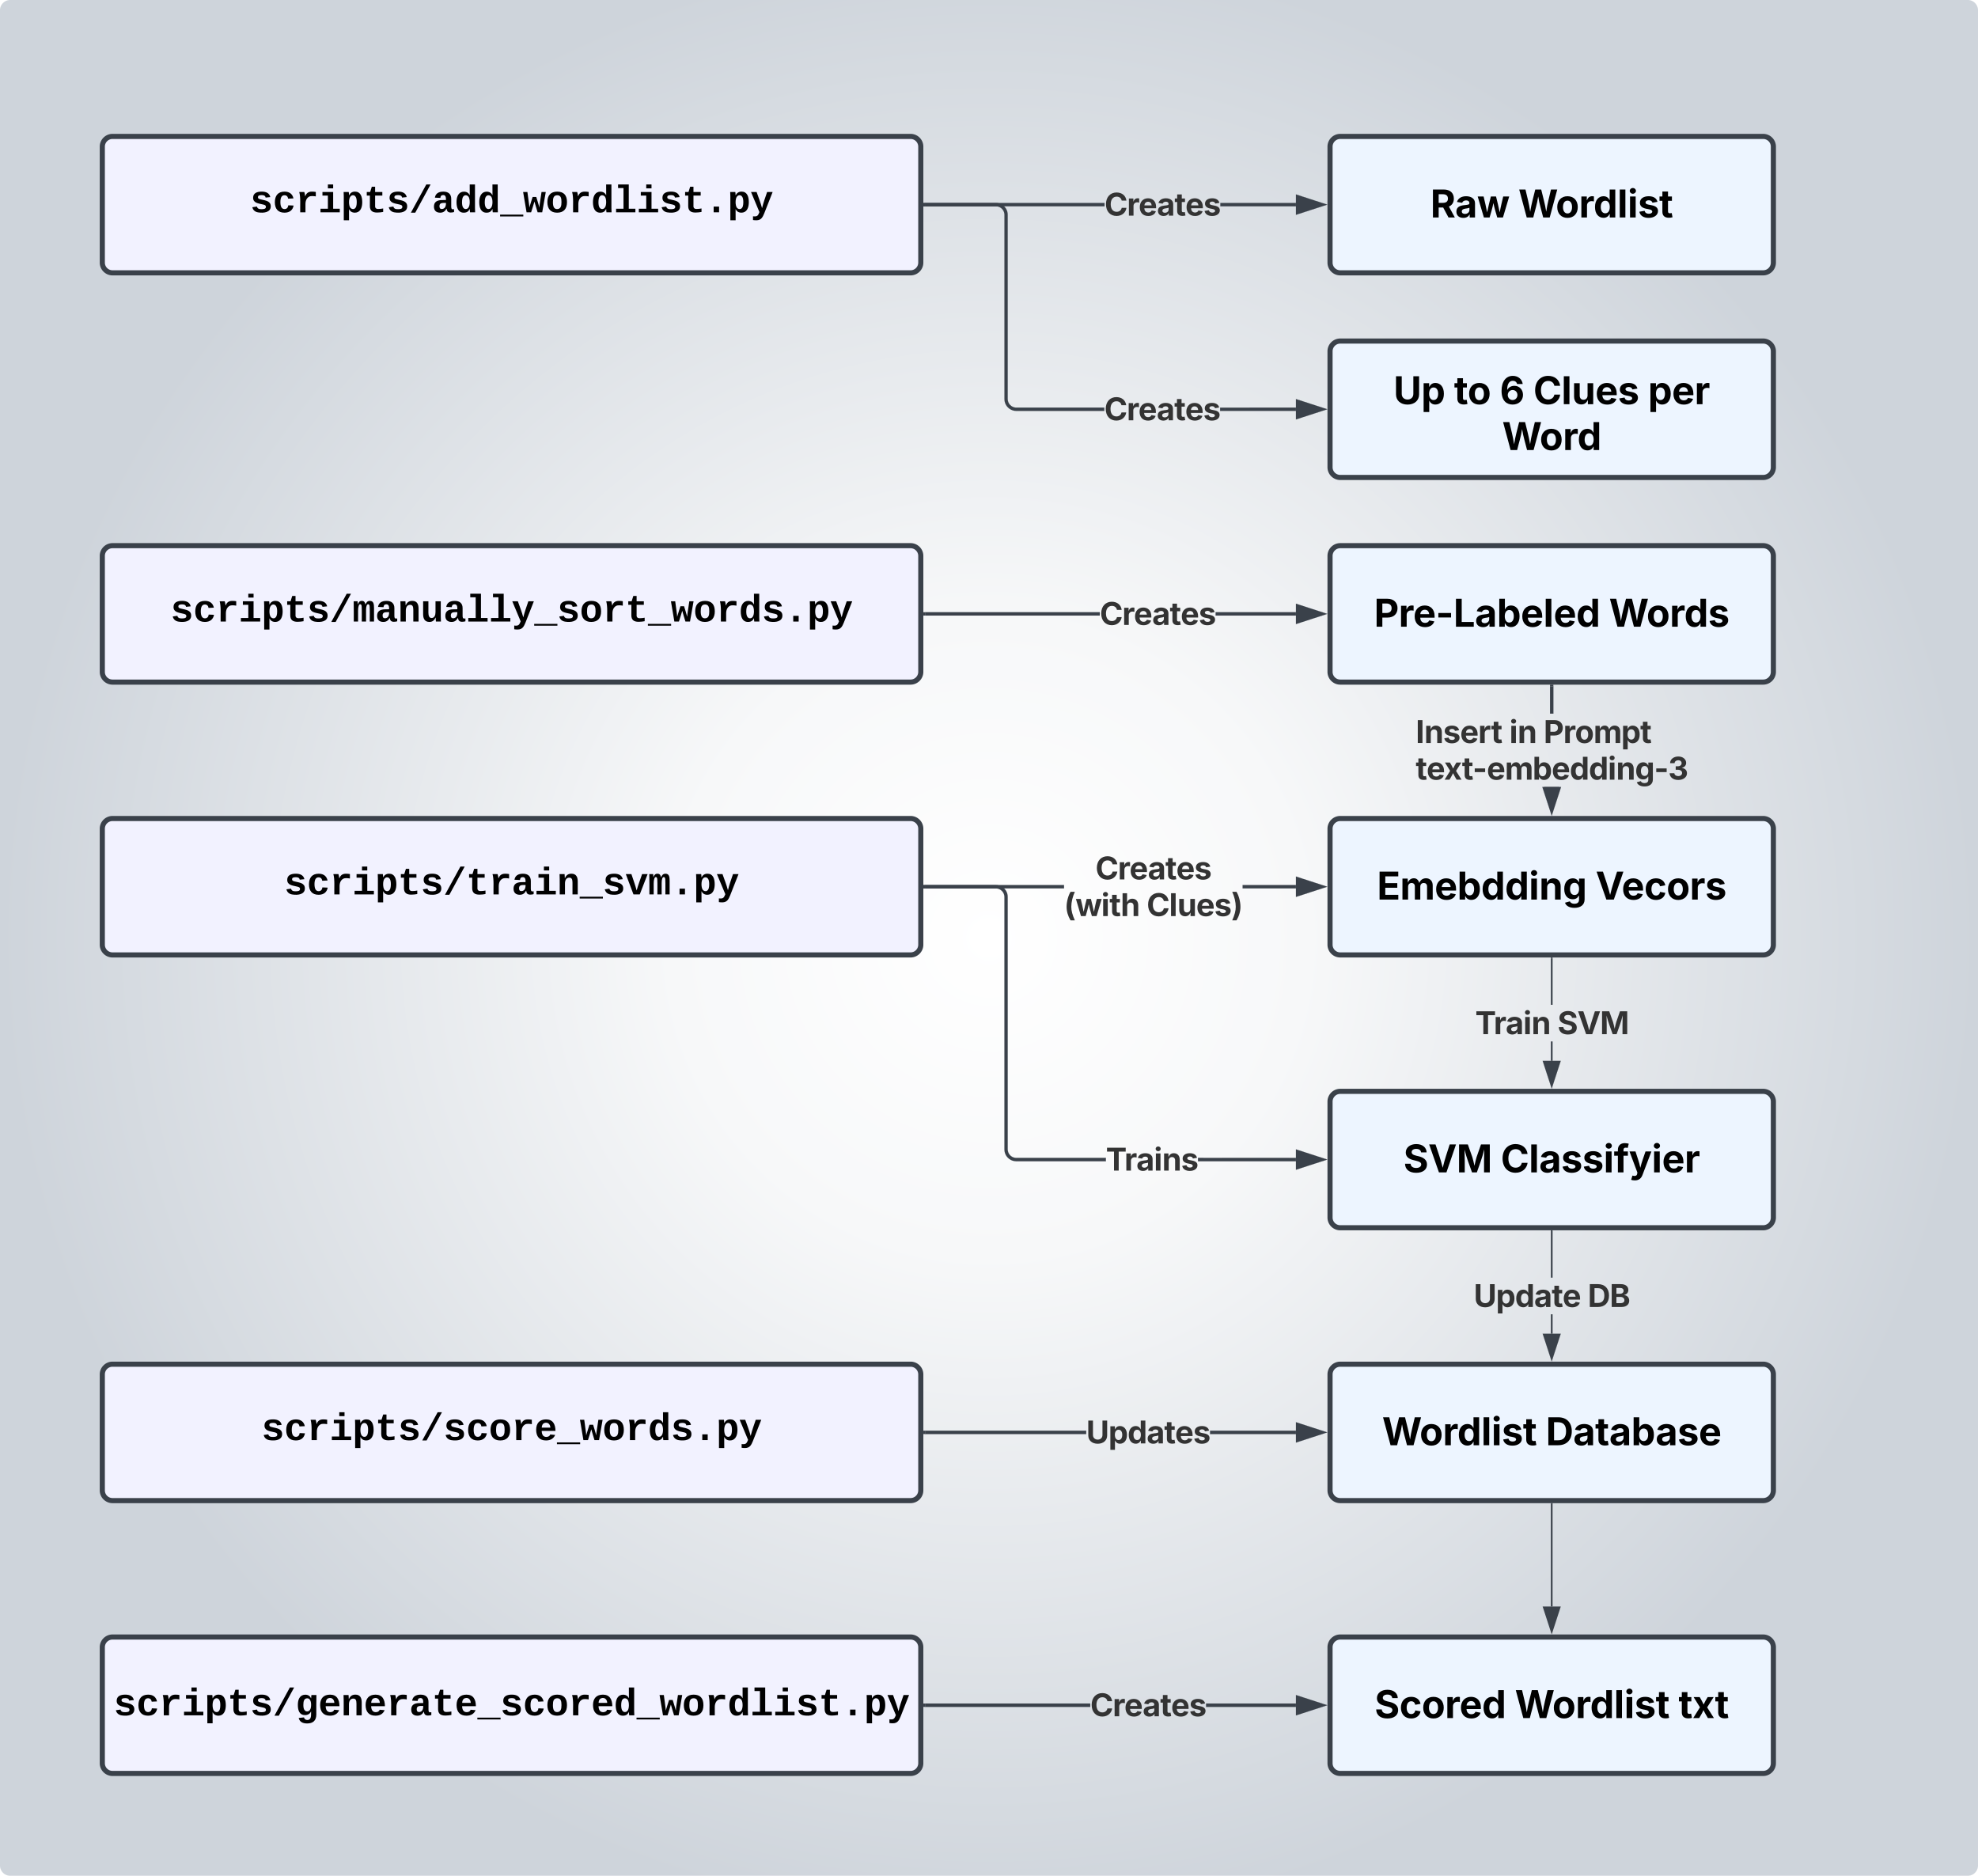 <svg xmlns="http://www.w3.org/2000/svg" xmlns:xlink="http://www.w3.org/1999/xlink" xmlns:lucid="lucid" width="1160" height="1100"><g transform="translate(460 80)" lucid:page-tab-id="0_0"><path d="M-500-500h1500v2000H-500z" fill="#fff"/><path d="M-460-74a6 6 0 0 1 6-6H694a6 6 0 0 1 6 6v1088a6 6 0 0 1-6 6H-454a6 6 0 0 1-6-6z" fill="url(#a)"/><path d="M320 246a6 6 0 0 1 6-6h248a6 6 0 0 1 6 6v68a6 6 0 0 1-6 6H326a6 6 0 0 1-6-6z" stroke="#3a414a" stroke-width="3" fill="#edf5ff"/><use xlink:href="#b" transform="matrix(1,0,0,1,332,252) translate(13.839 35.528)"/><use xlink:href="#c" transform="matrix(1,0,0,1,332,252) translate(151.621 35.528)"/><path d="M320 406a6 6 0 0 1 6-6h248a6 6 0 0 1 6 6v68a6 6 0 0 1-6 6H326a6 6 0 0 1-6-6z" stroke="#3a414a" stroke-width="3" fill="#edf5ff"/><use xlink:href="#d" transform="matrix(1,0,0,1,332,412) translate(15.564 35.528)"/><use xlink:href="#e" transform="matrix(1,0,0,1,332,412) translate(143.765 35.528)"/><path d="M320 566a6 6 0 0 1 6-6h248a6 6 0 0 1 6 6v68a6 6 0 0 1-6 6H326a6 6 0 0 1-6-6z" stroke="#3a414a" stroke-width="3" fill="#edf5ff"/><use xlink:href="#f" transform="matrix(1,0,0,1,332,572) translate(31.043 35.528)"/><use xlink:href="#g" transform="matrix(1,0,0,1,332,572) translate(88.15 35.528)"/><path d="M450.48 542.1h-.96v-11.35h.96zm0-32.86h-.96V482h.96z" stroke="#3a414a" stroke-width=".05" fill="#3a414a"/><path d="M450.48 482h-.96v-.5h.96z" fill="#3a414a"/><path stroke="#3a414a" stroke-width=".05" fill="#3a414a"/><path d="M450 556.88l-4.63-14.26h9.26z" fill="#3a414a"/><path d="M450 558.42l-5.3-16.28h10.6zm-3.98-15.33l3.98 12.24 3.98-12.25z" stroke="#3a414a" stroke-width=".05" fill="#3a414a"/><use xlink:href="#h" transform="matrix(1,0,0,1,405.126,509.245) translate(0 17.222)"/><use xlink:href="#i" transform="matrix(1,0,0,1,405.126,509.245) translate(48.273 17.222)"/><path d="M-400 246a6 6 0 0 1 6-6H74a6 6 0 0 1 6 6v68a6 6 0 0 1-6 6h-468a6 6 0 0 1-6-6z" stroke="#3a414a" stroke-width="3" fill="#f2f2ff"/><use xlink:href="#j" transform="matrix(1,0,0,1,-388,252) translate(27.967 32.5)"/><path d="M-400 6a6 6 0 0 1 6-6H74a6 6 0 0 1 6 6v68a6 6 0 0 1-6 6h-468a6 6 0 0 1-6-6z" stroke="#3a414a" stroke-width="3" fill="#f2f2ff"/><use xlink:href="#k" transform="matrix(1,0,0,1,-388,12) translate(74.642 32.5)"/><path d="M320 6a6 6 0 0 1 6-6h248a6 6 0 0 1 6 6v68a6 6 0 0 1-6 6H326a6 6 0 0 1-6-6z" stroke="#3a414a" stroke-width="3" fill="#edf5ff"/><use xlink:href="#l" transform="matrix(1,0,0,1,332,12) translate(46.868 35.528)"/><use xlink:href="#m" transform="matrix(1,0,0,1,332,12) translate(98.409 35.528)"/><path d="M320 126a6 6 0 0 1 6-6h248a6 6 0 0 1 6 6v68a6 6 0 0 1-6 6H326a6 6 0 0 1-6-6z" stroke="#3a414a" stroke-width="3" fill="#edf5ff"/><use xlink:href="#n" transform="matrix(1,0,0,1,332,132) translate(25.21 25.028)"/><use xlink:href="#o" transform="matrix(1,0,0,1,332,132) translate(60.746 25.028)"/><use xlink:href="#p" transform="matrix(1,0,0,1,332,132) translate(87.558 25.028)"/><use xlink:href="#q" transform="matrix(1,0,0,1,332,132) translate(107.252 25.028)"/><use xlink:href="#r" transform="matrix(1,0,0,1,332,132) translate(174.494 25.028)"/><use xlink:href="#s" transform="matrix(1,0,0,1,332,132) translate(88.953 51.916)"/><path d="M450.98 338.5h-1.96v-16h1.96z" stroke="#3a414a" stroke-width=".05" fill="#3a414a"/><path d="M450.98 322.53h-1.96v-1.03h1.96z" fill="#3a414a"/><path stroke="#3a414a" stroke-width=".05" fill="#3a414a"/><path d="M450 395.26l-4.47-13.75h8.94z" fill="#3a414a"/><path d="M450 398.42l-5.5-16.9h11zm-3.3-16.45l3.3 10.14 3.3-10.13z" stroke="#3a414a" stroke-width=".05" fill="#3a414a"/><use xlink:href="#t" transform="matrix(1,0,0,1,370.247,338.49) translate(0 17.222)"/><use xlink:href="#u" transform="matrix(1,0,0,1,370.247,338.49) translate(54.913 17.222)"/><use xlink:href="#v" transform="matrix(1,0,0,1,370.247,338.49) translate(75.009 17.222)"/><use xlink:href="#w" transform="matrix(1,0,0,1,370.247,338.49) translate(0 38.733)"/><path d="M-400 406a6 6 0 0 1 6-6H74a6 6 0 0 1 6 6v68a6 6 0 0 1-6 6h-468a6 6 0 0 1-6-6z" stroke="#3a414a" stroke-width="3" fill="#f2f2ff"/><use xlink:href="#x" transform="matrix(1,0,0,1,-388,412) translate(94.645 32.5)"/><path d="M320 726a6 6 0 0 1 6-6h248a6 6 0 0 1 6 6v68a6 6 0 0 1-6 6H326a6 6 0 0 1-6-6z" stroke="#3a414a" stroke-width="3" fill="#edf5ff"/><use xlink:href="#y" transform="matrix(1,0,0,1,332,732) translate(18.553 35.528)"/><use xlink:href="#z" transform="matrix(1,0,0,1,332,732) translate(114.539 35.528)"/><path d="M450.48 702.1h-.96v-11.35h.96zm0-32.86h-.96V642h.96z" stroke="#3a414a" stroke-width=".05" fill="#3a414a"/><path d="M450.48 642h-.96v-.5h.96z" fill="#3a414a"/><path stroke="#3a414a" stroke-width=".05" fill="#3a414a"/><path d="M450 716.88l-4.63-14.26h9.26z" fill="#3a414a"/><path d="M450 718.42l-5.3-16.28h10.6zm-3.98-15.33l3.98 12.24 3.98-12.25z" stroke="#3a414a" stroke-width=".05" fill="#3a414a"/><use xlink:href="#A" transform="matrix(1,0,0,1,404.258,669.245) translate(0 17.222)"/><use xlink:href="#B" transform="matrix(1,0,0,1,404.258,669.245) translate(66.884 17.222)"/><path d="M-400 726a6 6 0 0 1 6-6H74a6 6 0 0 1 6 6v68a6 6 0 0 1-6 6h-468a6 6 0 0 1-6-6z" stroke="#3a414a" stroke-width="3" fill="#f2f2ff"/><use xlink:href="#C" transform="matrix(1,0,0,1,-388,732) translate(81.309 32.5)"/><path d="M-400 886a6 6 0 0 1 6-6H74a6 6 0 0 1 6 6v68a6 6 0 0 1-6 6h-468a6 6 0 0 1-6-6z" stroke="#3a414a" stroke-width="3" fill="#f2f2ff"/><use xlink:href="#D" transform="matrix(1,0,0,1,-388,892) translate(-5.371 33.914)"/><path d="M320 886a6 6 0 0 1 6-6h248a6 6 0 0 1 6 6v68a6 6 0 0 1-6 6H326a6 6 0 0 1-6-6z" stroke="#3a414a" stroke-width="3" fill="#edf5ff"/><use xlink:href="#E" transform="matrix(1,0,0,1,332,892) translate(14.132 35.528)"/><use xlink:href="#F" transform="matrix(1,0,0,1,332,892) translate(96.402 35.528)"/><use xlink:href="#G" transform="matrix(1,0,0,1,332,892) translate(192.387 35.528)"/><path d="M450 802V862.12" stroke="#3a414a" fill="none"/><path d="M450.48 802h-.96v-.5h.96z" stroke="#3a414a" stroke-width=".05" fill="#3a414a"/><path d="M450 876.88l-4.63-14.26h9.26z" stroke="#3a414a" fill="#3a414a"/><path d="M177 760.98H82.5V759H177zm123 0h-50.36V759H300z" stroke="#3a414a" stroke-width=".05" fill="#3a414a"/><path d="M82.53 760.98H81.5V759h1.03z" fill="#3a414a"/><path stroke="#3a414a" stroke-width=".05" fill="#3a414a"/><path d="M315.26 760L301 764.63v-9.26z" fill="#3a414a"/><path d="M318.42 760l-18.4 5.98v-11.96zm-16.45 3.3l10.14-3.3-10.13-3.3z" stroke="#3a414a" stroke-width=".05" fill="#3a414a"/><use xlink:href="#H" transform="matrix(1,0,0,1,177.013,749.245) translate(0 17.222)"/><path d="M179.37 920.98H82.5V919h96.87zm120.63 0h-52.7V919H300z" stroke="#3a414a" stroke-width=".05" fill="#3a414a"/><path d="M82.53 920.98H81.5V919h1.03z" fill="#3a414a"/><path stroke="#3a414a" stroke-width=".05" fill="#3a414a"/><path d="M315.26 920L301 924.63v-9.26z" fill="#3a414a"/><path d="M318.42 920l-18.4 5.98v-11.96zm-16.45 3.3l10.14-3.3-10.13-3.3z" stroke="#3a414a" stroke-width=".05" fill="#3a414a"/><use xlink:href="#I" transform="matrix(1,0,0,1,179.365,909.245) translate(0 17.222)"/><path d="M164 440.98H82.5v-1.96H164zm136 0h-31.26v-1.96H300z" stroke="#3a414a" stroke-width=".05" fill="#3a414a"/><path d="M82.53 440.98H81.5v-1.96h1.03z" fill="#3a414a"/><path stroke="#3a414a" stroke-width=".05" fill="#3a414a"/><path d="M315.26 440L301 444.63v-9.26z" fill="#3a414a"/><path d="M318.42 440l-18.4 5.98v-11.96zm-16.45 3.3l10.14-3.3-10.13-3.3z" stroke="#3a414a" stroke-width=".05" fill="#3a414a"/><use xlink:href="#J" transform="matrix(1,0,0,1,163.986,418.49) translate(18.416 17.222)"/><use xlink:href="#K" transform="matrix(1,0,0,1,163.986,418.49) translate(0.005 38.733)"/><use xlink:href="#L" transform="matrix(1,0,0,1,163.986,418.49) translate(48.469 38.733)"/><path d="M125.1 439.1l1.06.26 1 .42.94.58.83.7.72.84.57.93.42 1 .25 1.08.07 1.06v148l.07.83.18.75.3.73.42.67.5.6.6.5.68.43.73.3.76.18.84.06h52.5V601h-52.58l-1.05-.1-1.06-.24-1-.42-.94-.58-.83-.7-.72-.84-.57-.93-.42-1-.25-1.08-.07-1.06v-148l-.07-.83-.18-.75-.3-.73-.42-.67-.5-.6-.6-.5-.68-.43-.73-.3-.76-.18-.84-.06H82.5v-1.96h41.54zM300 599.03V601h-57.44V599z" stroke="#3a414a" stroke-width=".05" fill="#3a414a"/><path d="M82.53 440.98H81.5v-1.96h1.03z" fill="#3a414a"/><path stroke="#3a414a" stroke-width=".05" fill="#3a414a"/><path d="M315.26 600L301 604.63v-9.26z" fill="#3a414a"/><path d="M318.42 600l-18.4 5.98v-11.96zm-16.45 3.3l10.14-3.3-10.13-3.3z" stroke="#3a414a" stroke-width=".05" fill="#3a414a"/><use xlink:href="#M" transform="matrix(1,0,0,1,188.536,589.245) translate(0 17.222)"/><path d="M184.96 280.98H82.5v-1.96h102.46zm115.04 0h-47.1v-1.96H300z" stroke="#3a414a" stroke-width=".05" fill="#3a414a"/><path d="M82.53 280.98H81.5v-1.96h1.03z" fill="#3a414a"/><path stroke="#3a414a" stroke-width=".05" fill="#3a414a"/><path d="M315.26 280L301 284.63v-9.26z" fill="#3a414a"/><path d="M318.42 280l-18.4 5.98v-11.96zm-16.45 3.3l10.14-3.3-10.13-3.3z" stroke="#3a414a" stroke-width=".05" fill="#3a414a"/><g><use xlink:href="#I" transform="matrix(1,0,0,1,184.962,269.245) translate(0 17.222)"/></g><path d="M187.75 40.98H82.5v-1.95h105.25zm112.25 0h-44.32v-1.95H300z" stroke="#3a414a" stroke-width=".05" fill="#3a414a"/><path d="M82.53 40.98H81.5v-1.95h1.03z" fill="#3a414a"/><path stroke="#3a414a" stroke-width=".05" fill="#3a414a"/><path d="M315.26 40L301 44.63v-9.27z" fill="#3a414a"/><path d="M318.42 40l-18.4 5.98V34.02zm-16.45 3.3L312.1 40l-10.13-3.3z" stroke="#3a414a" stroke-width=".05" fill="#3a414a"/><g><use xlink:href="#I" transform="matrix(1,0,0,1,187.75,29.245) translate(0 17.222)"/></g><path d="M125.1 39.1l1.06.26 1 .42.94.57.83.72.72.83.57.93.42 1 .25 1.08.07 1.06v108l.07.83.18.75.3.73.42.67.5.6.6.5.68.42.73.3.76.2.84.06h51.57v1.94h-51.64l-1.05-.08-1.06-.26-1-.42-.94-.57-.83-.72-.72-.83-.57-.93-.42-1-.25-1.08-.07-1.06v-108l-.07-.83-.18-.75-.3-.73-.42-.67-.5-.6-.6-.5-.68-.43-.73-.3-.76-.18-.84-.06H82.5v-1.95h41.54zM300 159.03v1.95h-44.46v-1.94z" stroke="#3a414a" stroke-width=".05" fill="#3a414a"/><path d="M82.53 40.98H81.5v-1.95h1.03z" fill="#3a414a"/><path stroke="#3a414a" stroke-width=".05" fill="#3a414a"/><path d="M315.26 160L301 164.63v-9.26z" fill="#3a414a"/><path d="M318.42 160l-18.4 5.98v-11.96zm-16.45 3.3l10.14-3.3-10.13-3.3z" stroke="#3a414a" stroke-width=".05" fill="#3a414a"/><g><use xlink:href="#I" transform="matrix(1,0,0,1,187.614,149.245) translate(0.005 17.222)"/></g><defs><radialGradient gradientUnits="userSpaceOnUse" id="a" fx="120" fy="470" cx="120" cy="470" r="580"><stop offset="0%" stop-color="#fff"/><stop offset="32.18%" stop-color="#f7f8f9"/><stop offset="100%" stop-color="#ced4db"/></radialGradient><path d="M135 0v-1490h581c339 0 533 210 533 503 0 295-197 500-540 500H440V0H135zm305-733h220c186 0 274-104 274-254s-88-251-275-251H440v505" id="N"/><path d="M128 0v-1118h290v195h12c54-169 184-238 367-200v268c-27-8-86-15-130-15-138 0-239 95-239 234V0H128" id="O"/><path d="M633 22C291 22 81-200 81-553c0-345 210-579 537-579 292 0 525 185 525 567v84H378c7 183 109 277 260 277 105 0 184-46 216-132l272 51C1071-99 893 22 633 22zM380-669h474c-15-146-94-237-233-237-143 0-229 99-241 237" id="P"/><path d="M818-733v240H140v-240h678" id="Q"/><path d="M135 0v-1490h305v1237h643V0H135" id="R"/><path d="M440 22C227 22 68-92 68-313c0-250 202-322 422-343 195-21 271-24 271-105 0-95-63-149-175-149-116 0-187 57-211 129l-275-46c57-194 237-305 487-305 240 0 474 108 474 379V0H777v-155h-10C713-51 605 22 440 22zm85-211c140 0 238-93 238-211v-121c-37 26-156 42-222 51-111 16-185 59-185 149 0 87 70 132 169 132" id="S"/><path d="M754 19C571 19 479-89 437-179h-14V0H128v-1490h300v560h9c41-89 129-202 319-202 248 0 453 193 453 575 0 372-197 576-455 576zm-92-241c156 0 240-139 240-336 0-196-83-334-240-334-154 0-241 131-241 334 0 202 88 336 241 336" id="T"/><path d="M428-1490V0H128v-1490h300" id="U"/><path d="M537 19C279 19 81-185 81-557c0-382 206-575 454-575 190 0 278 113 318 202h10v-560h300V0H868v-179h-15C812-89 719 19 537 19zm92-241c153 0 240-134 240-336 0-203-86-334-240-334-158 0-240 138-240 334 0 197 84 336 240 336" id="V"/><g id="b"><use transform="matrix(0.011,0,0,0.011,0,0)" xlink:href="#N"/><use transform="matrix(0.011,0,0,0.011,14.399,0)" xlink:href="#O"/><use transform="matrix(0.011,0,0,0.011,22.906,0)" xlink:href="#P"/><use transform="matrix(0.011,0,0,0.011,36.144,0)" xlink:href="#Q"/><use transform="matrix(0.011,0,0,0.011,46.539,0)" xlink:href="#R"/><use transform="matrix(0.011,0,0,0.011,59.104,0)" xlink:href="#S"/><use transform="matrix(0.011,0,0,0.011,72.005,0)" xlink:href="#T"/><use transform="matrix(0.011,0,0,0.011,86.013,0)" xlink:href="#P"/><use transform="matrix(0.011,0,0,0.011,99.251,0)" xlink:href="#U"/><use transform="matrix(0.011,0,0,0.011,105.273,0)" xlink:href="#P"/><use transform="matrix(0.011,0,0,0.011,118.511,0)" xlink:href="#V"/></g><path d="M449 0L49-1490h333c89 395 194 758 253 1185 65-426 176-790 269-1185h317c93 394 201 758 268 1181 60-425 164-788 253-1181h334L1675 0h-348c-90-376-204-711-266-1118C1004-714 886-373 798 0H449" id="W"/><path d="M628 22C291 22 81-210 81-554c0-346 210-578 547-578 336 0 547 232 547 578 0 344-211 576-547 576zm0-236c160 0 242-146 242-341 0-197-82-341-242-341S387-753 387-555c0 195 81 341 241 341" id="X"/><path d="M572 22C302 22 117-98 78-306l279-48c29 105 101 156 224 156 114 0 185-48 185-115 0-118-228-130-337-155-215-49-322-150-322-317 0-215 187-347 470-347 265 0 424 116 466 298l-266 47c-24-76-87-130-196-130-98 0-174 46-174 113 0 56 38 95 144 117l201 40c216 44 320 143 320 302 0 220-207 367-500 367" id="Y"/><g id="c"><use transform="matrix(0.011,0,0,0.011,0,0)" xlink:href="#W"/><use transform="matrix(0.011,0,0,0.011,21.951,0)" xlink:href="#X"/><use transform="matrix(0.011,0,0,0.011,35.579,0)" xlink:href="#O"/><use transform="matrix(0.011,0,0,0.011,44.086,0)" xlink:href="#V"/><use transform="matrix(0.011,0,0,0.011,58.095,0)" xlink:href="#Y"/></g><path d="M135 0v-1490h997v253H440v360h640v249H440v375h694V0H135" id="Z"/><path d="M128 0v-1118h278l12 217c60-163 185-234 319-234 143 0 236 81 288 251 63-172 205-251 359-251 205 0 357 138 357 381V0h-301v-697c0-126-76-187-177-187-114 0-184 79-184 196V0H789v-705c0-109-72-179-174-179-106 0-187 74-187 208V0H128" id="aa"/><path d="M128 0v-1118h300V0H128zm150-1264c-91 0-165-68-165-154 0-85 74-154 165-154 90 0 165 69 165 154 0 86-75 154-165 154" id="ab"/><path d="M428-647V0H128v-1118h283l4 231c63-156 176-245 348-245 232 0 384 159 384 421V0H847v-659c0-139-76-222-202-222-128 0-217 86-217 234" id="ac"/><path d="M625 442c-280 0-454-114-503-274l258-72c28 63 97 128 243 128 153 0 246-69 246-216v-206h-23C805-108 717-16 536-16 284-16 81-191 81-561c0-378 208-571 456-571 188 0 280 113 321 202h13v-188h295V-9c0 303-226 451-541 451zm5-686c153 0 240-119 240-319 0-198-86-329-240-329-158 0-241 137-241 329 0 195 85 319 241 319" id="ad"/><g id="d"><use transform="matrix(0.011,0,0,0.011,0,0)" xlink:href="#Z"/><use transform="matrix(0.011,0,0,0.011,13.498,0)" xlink:href="#aa"/><use transform="matrix(0.011,0,0,0.011,33.778,0)" xlink:href="#P"/><use transform="matrix(0.011,0,0,0.011,47.016,0)" xlink:href="#T"/><use transform="matrix(0.011,0,0,0.011,61.024,0)" xlink:href="#V"/><use transform="matrix(0.011,0,0,0.011,75.033,0)" xlink:href="#V"/><use transform="matrix(0.011,0,0,0.011,89.041,0)" xlink:href="#ab"/><use transform="matrix(0.011,0,0,0.011,95.063,0)" xlink:href="#ac"/><use transform="matrix(0.011,0,0,0.011,108.898,0)" xlink:href="#ad"/></g><path d="M571 0L49-1490h339c138 427 271 775 384 1244 111-471 237-815 371-1244h337L970 0H571" id="ae"/><path d="M628 22C291 22 81-210 81-554c0-346 210-578 547-578 265 0 455 142 497 372l-279 52c-25-116-99-188-215-188-160 0-244 139-244 341 0 200 84 341 244 341 116 0 193-74 217-195l279 51C1085-123 896 22 628 22" id="af"/><g id="e"><use transform="matrix(0.011,0,0,0.011,0,0)" xlink:href="#ae"/><use transform="matrix(0.011,0,0,0.011,15.234,0)" xlink:href="#P"/><use transform="matrix(0.011,0,0,0.011,28.472,0)" xlink:href="#af"/><use transform="matrix(0.011,0,0,0.011,41.547,0)" xlink:href="#X"/><use transform="matrix(0.011,0,0,0.011,55.176,0)" xlink:href="#O"/><use transform="matrix(0.011,0,0,0.011,64.225,0)" xlink:href="#Y"/></g><path d="M681 22C323 22 94-145 85-462h297c10 151 131 226 296 226 163 0 271-77 271-190 0-102-95-149-257-189l-164-41c-252-61-403-188-403-405 0-269 236-449 560-449 330 0 546 183 551 445H941c-11-119-106-188-259-188-156 0-244 72-244 172-3 156 226 185 373 221 250 61 445 186 445 436 0 271-213 446-575 446" id="ag"/><path d="M135 0v-1490h468l242 684c30 94 76 293 111 455 34-161 80-360 110-455l238-684h470V0h-307c0-447-3-765 11-1227-122 503-246 788-395 1227H826C676-435 552-717 427-1215c15 453 11 775 11 1215H135" id="ah"/><g id="f"><use transform="matrix(0.011,0,0,0.011,0,0)" xlink:href="#ag"/><use transform="matrix(0.011,0,0,0.011,14.551,0)" xlink:href="#ae"/><use transform="matrix(0.011,0,0,0.011,31.141,0)" xlink:href="#ah"/></g><path d="M786 20C389 20 94-260 94-744c0-487 299-766 692-766 339 0 597 194 641 529h-309c-28-162-156-258-326-258-233 0-388 179-388 495 0 323 157 493 387 493 170 0 298-97 328-259h309c-34 277-266 530-642 530" id="ai"/><path d="M750-1118v229H516V0H217v-889H20v-229h197v-86c0-238 156-356 363-356 94 0 178 20 215 31l-54 226c-25-7-61-15-100-15-123-3-131 84-125 200h234" id="aj"/><path d="M120 396l69-226c123 42 245 23 254-107l8-60L31-1118h319c87 288 199 559 259 872 72-308 185-583 277-872h315L726 132c-68 181-186 294-410 294-79 0-153-13-196-30" id="ak"/><g id="g"><use transform="matrix(0.011,0,0,0.011,0,0)" xlink:href="#ai"/><use transform="matrix(0.011,0,0,0.011,16.439,0)" xlink:href="#U"/><use transform="matrix(0.011,0,0,0.011,22.461,0)" xlink:href="#S"/><use transform="matrix(0.011,0,0,0.011,35.362,0)" xlink:href="#Y"/><use transform="matrix(0.011,0,0,0.011,47.808,0)" xlink:href="#Y"/><use transform="matrix(0.011,0,0,0.011,60.254,0)" xlink:href="#ab"/><use transform="matrix(0.011,0,0,0.011,66.276,0)" xlink:href="#aj"/><use transform="matrix(0.011,0,0,0.011,75.119,0)" xlink:href="#ak"/><use transform="matrix(0.011,0,0,0.011,88.498,0)" xlink:href="#ab"/><use transform="matrix(0.011,0,0,0.011,94.52,0)" xlink:href="#P"/><use transform="matrix(0.011,0,0,0.011,107.758,0)" xlink:href="#O"/></g><path fill="#333" d="M75-1237v-253h1217v253H837V0H531v-1237H75" id="al"/><path fill="#333" d="M128 0v-1118h290v195h12c54-169 184-238 367-200v268c-27-8-86-15-130-15-138 0-239 95-239 234V0H128" id="am"/><path fill="#333" d="M440 22C227 22 68-92 68-313c0-250 202-322 422-343 195-21 271-24 271-105 0-95-63-149-175-149-116 0-187 57-211 129l-275-46c57-194 237-305 487-305 240 0 474 108 474 379V0H777v-155h-10C713-51 605 22 440 22zm85-211c140 0 238-93 238-211v-121c-37 26-156 42-222 51-111 16-185 59-185 149 0 87 70 132 169 132" id="an"/><path fill="#333" d="M128 0v-1118h300V0H128zm150-1264c-91 0-165-68-165-154 0-85 74-154 165-154 90 0 165 69 165 154 0 86-75 154-165 154" id="ao"/><path fill="#333" d="M428-647V0H128v-1118h283l4 231c63-156 176-245 348-245 232 0 384 159 384 421V0H847v-659c0-139-76-222-202-222-128 0-217 86-217 234" id="ap"/><g id="h"><use transform="matrix(0.009,0,0,0.009,0,0)" xlink:href="#al"/><use transform="matrix(0.009,0,0,0.009,10.859,0)" xlink:href="#am"/><use transform="matrix(0.009,0,0,0.009,17.856,0)" xlink:href="#an"/><use transform="matrix(0.009,0,0,0.009,28.177,0)" xlink:href="#ao"/><use transform="matrix(0.009,0,0,0.009,32.995,0)" xlink:href="#ap"/></g><path fill="#333" d="M681 22C323 22 94-145 85-462h297c10 151 131 226 296 226 163 0 271-77 271-190 0-102-95-149-257-189l-164-41c-252-61-403-188-403-405 0-269 236-449 560-449 330 0 546 183 551 445H941c-11-119-106-188-259-188-156 0-244 72-244 172-3 156 226 185 373 221 250 61 445 186 445 436 0 271-213 446-575 446" id="aq"/><path fill="#333" d="M571 0L49-1490h339c138 427 271 775 384 1244 111-471 237-815 371-1244h337L970 0H571" id="ar"/><path fill="#333" d="M135 0v-1490h468l242 684c30 94 76 293 111 455 34-161 80-360 110-455l238-684h470V0h-307c0-447-3-765 11-1227-122 503-246 788-395 1227H826C676-435 552-717 427-1215c15 453 11 775 11 1215H135" id="as"/><g id="i"><use transform="matrix(0.009,0,0,0.009,0,0)" xlink:href="#aq"/><use transform="matrix(0.009,0,0,0.009,11.641,0)" xlink:href="#ar"/><use transform="matrix(0.009,0,0,0.009,24.913,0)" xlink:href="#as"/></g><path d="M622-916c-112 2-200 14-200 111 0 90 89 101 168 121 234 58 514 77 514 368C1104-4 751 54 434 5 267-21 161-112 121-270l247-37c24 111 113 145 252 141 114-3 226-12 226-124 0-101-103-113-192-134-225-54-490-76-490-351 0-247 201-328 458-328 245 0 413 88 457 292l-249 26c-16-98-92-133-208-131" id="at"/><path d="M1109-360C1066-122 902 20 624 20c-347 0-514-209-514-555 0-353 168-567 518-567 270 0 425 136 473 361l-283 14c-16-106-75-183-196-182-75 0-130 31-165 93s-52 152-52 270c0 249 74 374 221 374 120 0 188-82 201-201" id="au"/><path d="M875-1102c70 0 148 7 206 17v237c-110-17-267-37-359 15-123 69-192 207-192 395V0H250c-10-367 32-789-52-1082h271c19 69 36 149 46 228h4c52-151 151-250 356-248" id="av"/><path d="M794-190h353V0H118v-190h395v-702H223v-190h571v892zM513-1277v-207h281v207H513" id="aw"/><path d="M427-171c3 195 2 397 2 596H148V-846c1-83-4-168-8-236h272c10 49 14 118 15 176h4c59-114 151-197 316-197 291 0 385 259 385 560 0 243-65 433-220 521-50 28-109 42-176 42-162-2-253-78-309-191zm69-661c-91 113-92 463-1 586 46 62 145 101 225 54 96-57 118-191 119-351 0-123-18-215-53-276-46-82-128-115-220-74-25 12-48 33-70 61" id="ax"/><path d="M711 13c-250 0-386-99-385-349l2-556H161v-190h181l88-282h176v282h385v190H606v530c-10 130 45 186 174 184 91-2 176-11 255-27v186C933-1 833 13 711 13" id="ay"/><path d="M89 20l821-1504h228L321 20H89" id="az"/><path d="M934-1102c199 0 220 177 220 381V0H926c-2-260 10-533-4-785-4-72-14-138-83-138-34 0-61 27-81 81s-29 134-29 241V0H501c-2-260 9-533-5-785-4-72-13-138-82-138-46 0-65 47-80 93-21 67-30 155-30 248V0H75c-3-360 6-732-6-1082h209c6 50 3 123 8 175 36-100 83-195 216-195 135 0 166 79 196 196 42-105 93-196 236-196" id="aA"/><path d="M775-193C708-75 621 20 439 20 226 20 106-93 106-306c0-251 170-341 417-346l223-4c4-143-12-264-148-264-103 0-141 58-150 153l-293-14c37-219 194-321 455-321 263 0 418 130 417 390v392c1 84 5 161 89 160 21 0 42-2 62-6v152c-57 15-108 27-180 26-145 0-202-73-217-205h-6zm-256 17c168 0 234-139 227-325-166 4-347-25-347 173 0 94 33 152 120 152" id="aB"/><path d="M768-1103c247 0 336 167 336 416V0H824v-619c-3-164-24-273-171-273-164 0-229 142-229 312V0H143c-4-359 9-736-8-1082h268c7 63 12 146 13 215h4c67-145 160-236 348-236" id="aC"/><path d="M471 20c-247 0-336-169-336-415v-687h281v607c4 148 31 285 172 285 152 0 207-150 207-312v-580h281c4 359-9 736 8 1082H816c-7-63-11-146-12-215h-5C736-76 644 20 471 20" id="aD"/><path d="M794-190h353V0H118v-190h395v-1104H223v-190h571v1294" id="aE"/><path d="M143 212c82 12 185 12 233-31 50-45 83-117 110-192L38-1082h297c100 284 211 557 291 861 72-305 176-578 270-861h294L742 57c-80 192-156 368-417 368-60 0-131-4-182-13V212" id="aF"/><path d="M-5 220v-96h1238v96H-5" id="aG"/><path d="M616-1102c361 0 521 202 521 560 0 354-171 562-527 562C259 20 92-192 92-542c0-351 169-560 524-560zm-9 930c200-2 236-165 236-370 0-199-27-367-223-367-195 0-233 146-233 367 0 129 18 223 55 282s92 88 165 88" id="aH"/><path d="M1028 0H784c-56-191-119-378-170-573C562-377 495-191 437 0H194L11-1082h228c32 239 67 472 95 714 4 40 7 80 7 119 53-195 119-378 177-568h193c56 190 120 371 169 568-1-79 11-158 21-226l91-607h226" id="aI"/><path d="M802-909c-3-189-2-383-2-575h281v1248c-1 83 4 168 8 236H817c-9-50-14-117-15-176h-4C735-49 651 20 482 20 191 20 97-238 97-539c0-243 66-432 221-519 50-28 108-42 175-42 162 2 253 78 309 191zm-70 658c91-113 93-462 2-584-46-61-145-100-224-53-96 56-119 190-120 349 0 123 17 214 52 275 46 82 130 115 222 74 25-12 46-33 68-61" id="aJ"/><path d="M470 0v-305h289V0H470" id="aK"/><g id="j"><use transform="matrix(0.011,0,0,0.011,0,0)" xlink:href="#at"/><use transform="matrix(0.011,0,0,0.011,13.336,0)" xlink:href="#au"/><use transform="matrix(0.011,0,0,0.011,26.671,0)" xlink:href="#av"/><use transform="matrix(0.011,0,0,0.011,40.007,0)" xlink:href="#aw"/><use transform="matrix(0.011,0,0,0.011,53.342,0)" xlink:href="#ax"/><use transform="matrix(0.011,0,0,0.011,66.678,0)" xlink:href="#ay"/><use transform="matrix(0.011,0,0,0.011,80.013,0)" xlink:href="#at"/><use transform="matrix(0.011,0,0,0.011,93.349,0)" xlink:href="#az"/><use transform="matrix(0.011,0,0,0.011,106.684,0)" xlink:href="#aA"/><use transform="matrix(0.011,0,0,0.011,120.02,0)" xlink:href="#aB"/><use transform="matrix(0.011,0,0,0.011,133.355,0)" xlink:href="#aC"/><use transform="matrix(0.011,0,0,0.011,146.691,0)" xlink:href="#aD"/><use transform="matrix(0.011,0,0,0.011,160.026,0)" xlink:href="#aB"/><use transform="matrix(0.011,0,0,0.011,173.362,0)" xlink:href="#aE"/><use transform="matrix(0.011,0,0,0.011,186.697,0)" xlink:href="#aE"/><use transform="matrix(0.011,0,0,0.011,200.033,0)" xlink:href="#aF"/><use transform="matrix(0.011,0,0,0.011,213.368,0)" xlink:href="#aG"/><use transform="matrix(0.011,0,0,0.011,226.704,0)" xlink:href="#at"/><use transform="matrix(0.011,0,0,0.011,240.039,0)" xlink:href="#aH"/><use transform="matrix(0.011,0,0,0.011,253.375,0)" xlink:href="#av"/><use transform="matrix(0.011,0,0,0.011,266.71,0)" xlink:href="#ay"/><use transform="matrix(0.011,0,0,0.011,280.046,0)" xlink:href="#aG"/><use transform="matrix(0.011,0,0,0.011,293.381,0)" xlink:href="#aI"/><use transform="matrix(0.011,0,0,0.011,306.717,0)" xlink:href="#aH"/><use transform="matrix(0.011,0,0,0.011,320.052,0)" xlink:href="#av"/><use transform="matrix(0.011,0,0,0.011,333.388,0)" xlink:href="#aJ"/><use transform="matrix(0.011,0,0,0.011,346.723,0)" xlink:href="#at"/><use transform="matrix(0.011,0,0,0.011,360.059,0)" xlink:href="#aK"/><use transform="matrix(0.011,0,0,0.011,373.394,0)" xlink:href="#ax"/><use transform="matrix(0.011,0,0,0.011,386.73,0)" xlink:href="#aF"/></g><g id="k"><use transform="matrix(0.011,0,0,0.011,0,0)" xlink:href="#at"/><use transform="matrix(0.011,0,0,0.011,13.336,0)" xlink:href="#au"/><use transform="matrix(0.011,0,0,0.011,26.671,0)" xlink:href="#av"/><use transform="matrix(0.011,0,0,0.011,40.007,0)" xlink:href="#aw"/><use transform="matrix(0.011,0,0,0.011,53.342,0)" xlink:href="#ax"/><use transform="matrix(0.011,0,0,0.011,66.678,0)" xlink:href="#ay"/><use transform="matrix(0.011,0,0,0.011,80.013,0)" xlink:href="#at"/><use transform="matrix(0.011,0,0,0.011,93.349,0)" xlink:href="#az"/><use transform="matrix(0.011,0,0,0.011,106.684,0)" xlink:href="#aB"/><use transform="matrix(0.011,0,0,0.011,120.02,0)" xlink:href="#aJ"/><use transform="matrix(0.011,0,0,0.011,133.355,0)" xlink:href="#aJ"/><use transform="matrix(0.011,0,0,0.011,146.691,0)" xlink:href="#aG"/><use transform="matrix(0.011,0,0,0.011,160.026,0)" xlink:href="#aI"/><use transform="matrix(0.011,0,0,0.011,173.362,0)" xlink:href="#aH"/><use transform="matrix(0.011,0,0,0.011,186.697,0)" xlink:href="#av"/><use transform="matrix(0.011,0,0,0.011,200.033,0)" xlink:href="#aJ"/><use transform="matrix(0.011,0,0,0.011,213.368,0)" xlink:href="#aE"/><use transform="matrix(0.011,0,0,0.011,226.704,0)" xlink:href="#aw"/><use transform="matrix(0.011,0,0,0.011,240.039,0)" xlink:href="#at"/><use transform="matrix(0.011,0,0,0.011,253.375,0)" xlink:href="#ay"/><use transform="matrix(0.011,0,0,0.011,266.71,0)" xlink:href="#aK"/><use transform="matrix(0.011,0,0,0.011,280.046,0)" xlink:href="#ax"/><use transform="matrix(0.011,0,0,0.011,293.381,0)" xlink:href="#aF"/></g><path d="M135 0v-1490h581c339 0 533 192 533 485 0 204-94 351-264 424L1302 0H964L680-532H440V0H135zm305-779h220c186 0 274-77 274-226 0-150-88-233-275-233H440v459" id="aL"/><path d="M361 0L31-1118h315c68 295 127 523 188 845 63-317 128-551 199-845h276c71 296 131 525 196 846 57-321 119-552 186-846h319L1378 0h-305c-73-261-148-486-204-771C813-484 740-261 666 0H361" id="aM"/><g id="l"><use transform="matrix(0.011,0,0,0.011,0,0)" xlink:href="#aL"/><use transform="matrix(0.011,0,0,0.011,14.486,0)" xlink:href="#S"/><use transform="matrix(0.011,0,0,0.011,27.387,0)" xlink:href="#aM"/></g><path d="M683-1118v229H474v562c0 71 29 104 102 104 23 0 73-7 95-13l43 225C647 9 580 16 520 16 296 16 174-96 174-301v-588H20v-229h154v-266h300v266h209" id="aN"/><g id="m"><use transform="matrix(0.011,0,0,0.011,0,0)" xlink:href="#W"/><use transform="matrix(0.011,0,0,0.011,21.951,0)" xlink:href="#X"/><use transform="matrix(0.011,0,0,0.011,35.579,0)" xlink:href="#O"/><use transform="matrix(0.011,0,0,0.011,44.086,0)" xlink:href="#V"/><use transform="matrix(0.011,0,0,0.011,58.095,0)" xlink:href="#U"/><use transform="matrix(0.011,0,0,0.011,64.117,0)" xlink:href="#ab"/><use transform="matrix(0.011,0,0,0.011,70.139,0)" xlink:href="#Y"/><use transform="matrix(0.011,0,0,0.011,82.585,0)" xlink:href="#aN"/></g><path d="M750 21c-371 0-615-218-615-544v-967h305v942c0 174 123 299 310 299s309-125 309-299v-942h306v967c0 326-247 544-615 544" id="aO"/><path d="M128 418v-1536h295v188h14c41-89 129-202 319-202 248 0 453 193 453 575 0 372-197 576-455 576-183 0-275-108-317-198h-9v597H128zm534-640c156 0 240-139 240-336 0-196-83-334-240-334-154 0-241 131-241 334 0 202 88 336 241 336" id="aP"/><g id="n"><use transform="matrix(0.011,0,0,0.011,0,0)" xlink:href="#aO"/><use transform="matrix(0.011,0,0,0.011,16.265,0)" xlink:href="#aP"/></g><g id="o"><use transform="matrix(0.011,0,0,0.011,0,0)" xlink:href="#aN"/><use transform="matrix(0.011,0,0,0.011,7.921,0)" xlink:href="#X"/></g><path d="M684 20C381 20 94-164 94-710c0-501 235-800 601-800 293 0 496 188 526 433H921c-25-105-108-170-226-170-197 0-301 182-301 476h10c67-130 211-208 374-208 263 0 459 201 459 481 0 301-224 518-553 518zm-2-242c147 0 258-116 258-268 0-150-108-266-256-266-146 0-259 121-259 267 0 147 109 267 257 267" id="aQ"/><use transform="matrix(0.011,0,0,0.011,0,0)" xlink:href="#aQ" id="p"/><path d="M513 14c-232 0-385-159-385-421v-711h300v659c0 139 76 222 202 222 127 0 217-86 217-234v-647h301V0H864l-4-232C797-74 683 14 513 14" id="aR"/><g id="q"><use transform="matrix(0.011,0,0,0.011,0,0)" xlink:href="#ai"/><use transform="matrix(0.011,0,0,0.011,16.439,0)" xlink:href="#U"/><use transform="matrix(0.011,0,0,0.011,22.461,0)" xlink:href="#aR"/><use transform="matrix(0.011,0,0,0.011,36.296,0)" xlink:href="#P"/><use transform="matrix(0.011,0,0,0.011,49.533,0)" xlink:href="#Y"/></g><g id="r"><use transform="matrix(0.011,0,0,0.011,0,0)" xlink:href="#aP"/><use transform="matrix(0.011,0,0,0.011,14.008,0)" xlink:href="#P"/><use transform="matrix(0.011,0,0,0.011,27.246,0)" xlink:href="#O"/></g><g id="s"><use transform="matrix(0.011,0,0,0.011,0,0)" xlink:href="#W"/><use transform="matrix(0.011,0,0,0.011,21.951,0)" xlink:href="#X"/><use transform="matrix(0.011,0,0,0.011,35.579,0)" xlink:href="#O"/><use transform="matrix(0.011,0,0,0.011,44.086,0)" xlink:href="#V"/></g><path fill="#333" d="M440-1490V0H135v-1490h305" id="aS"/><path fill="#333" d="M572 22C302 22 117-98 78-306l279-48c29 105 101 156 224 156 114 0 185-48 185-115 0-118-228-130-337-155-215-49-322-150-322-317 0-215 187-347 470-347 265 0 424 116 466 298l-266 47c-24-76-87-130-196-130-98 0-174 46-174 113 0 56 38 95 144 117l201 40c216 44 320 143 320 302 0 220-207 367-500 367" id="aT"/><path fill="#333" d="M633 22C291 22 81-200 81-553c0-345 210-579 537-579 292 0 525 185 525 567v84H378c7 183 109 277 260 277 105 0 184-46 216-132l272 51C1071-99 893 22 633 22zM380-669h474c-15-146-94-237-233-237-143 0-229 99-241 237" id="aU"/><path fill="#333" d="M683-1118v229H474v562c0 71 29 104 102 104 23 0 73-7 95-13l43 225C647 9 580 16 520 16 296 16 174-96 174-301v-588H20v-229h154v-266h300v266h209" id="aV"/><g id="t"><use transform="matrix(0.009,0,0,0.009,0,0)" xlink:href="#aS"/><use transform="matrix(0.009,0,0,0.009,4.991,0)" xlink:href="#ap"/><use transform="matrix(0.009,0,0,0.009,16.059,0)" xlink:href="#aT"/><use transform="matrix(0.009,0,0,0.009,26.016,0)" xlink:href="#aU"/><use transform="matrix(0.009,0,0,0.009,36.606,0)" xlink:href="#am"/><use transform="matrix(0.009,0,0,0.009,44.193,0)" xlink:href="#aV"/></g><g id="u"><use transform="matrix(0.009,0,0,0.009,0,0)" xlink:href="#ao"/><use transform="matrix(0.009,0,0,0.009,4.818,0)" xlink:href="#ap"/></g><path fill="#333" d="M135 0v-1490h581c339 0 533 210 533 503 0 295-197 500-540 500H440V0H135zm305-733h220c186 0 274-104 274-254s-88-251-275-251H440v505" id="aW"/><path fill="#333" d="M628 22C291 22 81-210 81-554c0-346 210-578 547-578 336 0 547 232 547 578 0 344-211 576-547 576zm0-236c160 0 242-146 242-341 0-197-82-341-242-341S387-753 387-555c0 195 81 341 241 341" id="aX"/><path fill="#333" d="M128 0v-1118h278l12 217c60-163 185-234 319-234 143 0 236 81 288 251 63-172 205-251 359-251 205 0 357 138 357 381V0h-301v-697c0-126-76-187-177-187-114 0-184 79-184 196V0H789v-705c0-109-72-179-174-179-106 0-187 74-187 208V0H128" id="aY"/><path fill="#333" d="M128 418v-1536h295v188h14c41-89 129-202 319-202 248 0 453 193 453 575 0 372-197 576-455 576-183 0-275-108-317-198h-9v597H128zm534-640c156 0 240-139 240-336 0-196-83-334-240-334-154 0-241 131-241 334 0 202 88 336 241 336" id="aZ"/><g id="v"><use transform="matrix(0.009,0,0,0.009,0,0)" xlink:href="#aW"/><use transform="matrix(0.009,0,0,0.009,11.519,0)" xlink:href="#am"/><use transform="matrix(0.009,0,0,0.009,18.325,0)" xlink:href="#aX"/><use transform="matrix(0.009,0,0,0.009,29.227,0)" xlink:href="#aY"/><use transform="matrix(0.009,0,0,0.009,45.451,0)" xlink:href="#aZ"/><use transform="matrix(0.009,0,0,0.009,56.658,0)" xlink:href="#aV"/></g><path fill="#333" d="M42 0l360-574-338-544h324c72 124 151 261 209 394 58-134 140-271 215-394h318L785-570 1146 0H824c-79-136-169-280-234-425C528-278 439-134 360 0H42" id="ba"/><path fill="#333" d="M818-733v240H140v-240h678" id="bb"/><path fill="#333" d="M754 19C571 19 479-89 437-179h-14V0H128v-1490h300v560h9c41-89 129-202 319-202 248 0 453 193 453 575 0 372-197 576-455 576zm-92-241c156 0 240-139 240-336 0-196-83-334-240-334-154 0-241 131-241 334 0 202 88 336 241 336" id="bc"/><path fill="#333" d="M537 19C279 19 81-185 81-557c0-382 206-575 454-575 190 0 278 113 318 202h10v-560h300V0H868v-179h-15C812-89 719 19 537 19zm92-241c153 0 240-134 240-336 0-203-86-334-240-334-158 0-240 138-240 334 0 197 84 336 240 336" id="bd"/><path fill="#333" d="M625 442c-280 0-454-114-503-274l258-72c28 63 97 128 243 128 153 0 246-69 246-216v-206h-23C805-108 717-16 536-16 284-16 81-191 81-561c0-378 208-571 456-571 188 0 280 113 321 202h13v-188h295V-9c0 303-226 451-541 451zm5-686c153 0 240-119 240-319 0-198-86-329-240-329-158 0-241 137-241 329 0 195 85 319 241 319" id="be"/><path fill="#333" d="M659 20C335 20 103-159 99-418h307c5 112 113 185 254 185 147 0 250-83 250-204 0-123-105-209-278-209H494v-227h138c145 0 246-81 246-200 0-115-87-193-216-193-130 0-237 73-240 189H128c4-255 233-433 536-433 306 0 510 185 510 418 0 167-114 285-279 317v11c217 29 333 162 333 347 0 254-237 437-569 437" id="bf"/><g id="w"><use transform="matrix(0.009,0,0,0.009,0,0)" xlink:href="#aV"/><use transform="matrix(0.009,0,0,0.009,6.337,0)" xlink:href="#aU"/><use transform="matrix(0.009,0,0,0.009,16.571,0)" xlink:href="#ba"/><use transform="matrix(0.009,0,0,0.009,27.135,0)" xlink:href="#aV"/><use transform="matrix(0.009,0,0,0.009,33.351,0)" xlink:href="#bb"/><use transform="matrix(0.009,0,0,0.009,41.667,0)" xlink:href="#aU"/><use transform="matrix(0.009,0,0,0.009,52.257,0)" xlink:href="#aY"/><use transform="matrix(0.009,0,0,0.009,68.481,0)" xlink:href="#bc"/><use transform="matrix(0.009,0,0,0.009,79.688,0)" xlink:href="#aU"/><use transform="matrix(0.009,0,0,0.009,90.278,0)" xlink:href="#bd"/><use transform="matrix(0.009,0,0,0.009,101.484,0)" xlink:href="#bd"/><use transform="matrix(0.009,0,0,0.009,112.691,0)" xlink:href="#ao"/><use transform="matrix(0.009,0,0,0.009,117.509,0)" xlink:href="#ap"/><use transform="matrix(0.009,0,0,0.009,128.576,0)" xlink:href="#be"/><use transform="matrix(0.009,0,0,0.009,139.809,0)" xlink:href="#bb"/><use transform="matrix(0.009,0,0,0.009,148.03,0)" xlink:href="#bf"/></g><path d="M774 0H438L31-1082h297c94 290 200 568 280 872 83-304 194-581 291-872h294" id="bg"/><g id="x"><use transform="matrix(0.011,0,0,0.011,0,0)" xlink:href="#at"/><use transform="matrix(0.011,0,0,0.011,13.336,0)" xlink:href="#au"/><use transform="matrix(0.011,0,0,0.011,26.671,0)" xlink:href="#av"/><use transform="matrix(0.011,0,0,0.011,40.007,0)" xlink:href="#aw"/><use transform="matrix(0.011,0,0,0.011,53.342,0)" xlink:href="#ax"/><use transform="matrix(0.011,0,0,0.011,66.678,0)" xlink:href="#ay"/><use transform="matrix(0.011,0,0,0.011,80.013,0)" xlink:href="#at"/><use transform="matrix(0.011,0,0,0.011,93.349,0)" xlink:href="#az"/><use transform="matrix(0.011,0,0,0.011,106.684,0)" xlink:href="#ay"/><use transform="matrix(0.011,0,0,0.011,120.02,0)" xlink:href="#av"/><use transform="matrix(0.011,0,0,0.011,133.355,0)" xlink:href="#aB"/><use transform="matrix(0.011,0,0,0.011,146.691,0)" xlink:href="#aw"/><use transform="matrix(0.011,0,0,0.011,160.026,0)" xlink:href="#aC"/><use transform="matrix(0.011,0,0,0.011,173.362,0)" xlink:href="#aG"/><use transform="matrix(0.011,0,0,0.011,186.697,0)" xlink:href="#at"/><use transform="matrix(0.011,0,0,0.011,200.033,0)" xlink:href="#bg"/><use transform="matrix(0.011,0,0,0.011,213.368,0)" xlink:href="#aA"/><use transform="matrix(0.011,0,0,0.011,226.704,0)" xlink:href="#aK"/><use transform="matrix(0.011,0,0,0.011,240.039,0)" xlink:href="#ax"/><use transform="matrix(0.011,0,0,0.011,253.375,0)" xlink:href="#aF"/></g><g id="y"><use transform="matrix(0.011,0,0,0.011,0,0)" xlink:href="#W"/><use transform="matrix(0.011,0,0,0.011,21.951,0)" xlink:href="#X"/><use transform="matrix(0.011,0,0,0.011,35.579,0)" xlink:href="#O"/><use transform="matrix(0.011,0,0,0.011,44.086,0)" xlink:href="#V"/><use transform="matrix(0.011,0,0,0.011,58.095,0)" xlink:href="#U"/><use transform="matrix(0.011,0,0,0.011,64.117,0)" xlink:href="#ab"/><use transform="matrix(0.011,0,0,0.011,70.139,0)" xlink:href="#Y"/><use transform="matrix(0.011,0,0,0.011,82.585,0)" xlink:href="#aN"/></g><path d="M659 0H135v-1490h529c448 0 721 280 721 744 0 466-273 746-726 746zM440-263h204c287 0 437-148 437-483 0-333-150-481-435-481H440v964" id="bh"/><g id="z"><use transform="matrix(0.011,0,0,0.011,0,0)" xlink:href="#bh"/><use transform="matrix(0.011,0,0,0.011,16.048,0)" xlink:href="#S"/><use transform="matrix(0.011,0,0,0.011,28.95,0)" xlink:href="#aN"/><use transform="matrix(0.011,0,0,0.011,37.196,0)" xlink:href="#S"/><use transform="matrix(0.011,0,0,0.011,50.098,0)" xlink:href="#T"/><use transform="matrix(0.011,0,0,0.011,64.323,0)" xlink:href="#S"/><use transform="matrix(0.011,0,0,0.011,77.224,0)" xlink:href="#Y"/><use transform="matrix(0.011,0,0,0.011,89.67,0)" xlink:href="#P"/></g><path fill="#333" d="M750 21c-371 0-615-218-615-544v-967h305v942c0 174 123 299 310 299s309-125 309-299v-942h306v967c0 326-247 544-615 544" id="bi"/><g id="A"><use transform="matrix(0.009,0,0,0.009,0,0)" xlink:href="#bi"/><use transform="matrix(0.009,0,0,0.009,13.012,0)" xlink:href="#aZ"/><use transform="matrix(0.009,0,0,0.009,24.219,0)" xlink:href="#bd"/><use transform="matrix(0.009,0,0,0.009,35.425,0)" xlink:href="#an"/><use transform="matrix(0.009,0,0,0.009,45.747,0)" xlink:href="#aV"/><use transform="matrix(0.009,0,0,0.009,52.083,0)" xlink:href="#aU"/></g><path fill="#333" d="M659 0H135v-1490h529c448 0 721 280 721 744 0 466-273 746-726 746zM440-263h204c287 0 437-148 437-483 0-333-150-481-435-481H440v964" id="bj"/><path fill="#333" d="M135 0v-1490h591c327 0 492 160 492 383 0 177-115 286-268 320v15c168 8 326 140 326 361 0 236-176 411-512 411H135zm305-251h264c179 0 258-76 258-189 0-125-97-215-250-215H440v404zm0-613h241c131 0 228-74 228-194 0-109-79-183-222-183H440v377" id="bk"/><g id="B"><use transform="matrix(0.009,0,0,0.009,0,0)" xlink:href="#bj"/><use transform="matrix(0.009,0,0,0.009,12.839,0)" xlink:href="#bk"/></g><path d="M1113-274C1038-96 884 20 626 20c-352 0-526-209-526-566 0-358 185-556 530-556 358 0 496 251 499 615H395c5 180 68 319 245 319 102 0 186-45 208-129zM857-663c-6-177-128-307-315-247-94 30-141 121-145 247h460" id="bl"/><g id="C"><use transform="matrix(0.011,0,0,0.011,0,0)" xlink:href="#at"/><use transform="matrix(0.011,0,0,0.011,13.336,0)" xlink:href="#au"/><use transform="matrix(0.011,0,0,0.011,26.671,0)" xlink:href="#av"/><use transform="matrix(0.011,0,0,0.011,40.007,0)" xlink:href="#aw"/><use transform="matrix(0.011,0,0,0.011,53.342,0)" xlink:href="#ax"/><use transform="matrix(0.011,0,0,0.011,66.678,0)" xlink:href="#ay"/><use transform="matrix(0.011,0,0,0.011,80.013,0)" xlink:href="#at"/><use transform="matrix(0.011,0,0,0.011,93.349,0)" xlink:href="#az"/><use transform="matrix(0.011,0,0,0.011,106.684,0)" xlink:href="#at"/><use transform="matrix(0.011,0,0,0.011,120.02,0)" xlink:href="#au"/><use transform="matrix(0.011,0,0,0.011,133.355,0)" xlink:href="#aH"/><use transform="matrix(0.011,0,0,0.011,146.691,0)" xlink:href="#av"/><use transform="matrix(0.011,0,0,0.011,160.026,0)" xlink:href="#bl"/><use transform="matrix(0.011,0,0,0.011,173.362,0)" xlink:href="#aG"/><use transform="matrix(0.011,0,0,0.011,186.697,0)" xlink:href="#aI"/><use transform="matrix(0.011,0,0,0.011,200.033,0)" xlink:href="#aH"/><use transform="matrix(0.011,0,0,0.011,213.368,0)" xlink:href="#av"/><use transform="matrix(0.011,0,0,0.011,226.704,0)" xlink:href="#aJ"/><use transform="matrix(0.011,0,0,0.011,240.039,0)" xlink:href="#at"/><use transform="matrix(0.011,0,0,0.011,253.375,0)" xlink:href="#aK"/><use transform="matrix(0.011,0,0,0.011,266.71,0)" xlink:href="#ax"/><use transform="matrix(0.011,0,0,0.011,280.046,0)" xlink:href="#aF"/></g><path d="M1108-33c-3 314-178 467-492 467-243 0-400-94-447-291l281-33c17 79 82 141 174 141 176 0 212-155 205-347-2-40 5-80 0-115C773-85 665-12 501-12c-288 0-377-242-377-538 0-242 65-426 223-510 50-26 108-39 175-39 160 0 253 78 307 191h5c1-58 5-125 14-174h266c-12 335-3 703-6 1049zM811-384c25-82 27-259 1-342-30-99-77-180-190-180-172 0-205 171-205 356 0 116 18 202 54 258 48 76 129 107 221 70 62-25 96-86 119-162" id="bm"/><g id="D"><use transform="matrix(0.011,0,0,0.011,0,0)" xlink:href="#at"/><use transform="matrix(0.011,0,0,0.011,13.336,0)" xlink:href="#au"/><use transform="matrix(0.011,0,0,0.011,26.671,0)" xlink:href="#av"/><use transform="matrix(0.011,0,0,0.011,40.007,0)" xlink:href="#aw"/><use transform="matrix(0.011,0,0,0.011,53.342,0)" xlink:href="#ax"/><use transform="matrix(0.011,0,0,0.011,66.678,0)" xlink:href="#ay"/><use transform="matrix(0.011,0,0,0.011,80.013,0)" xlink:href="#at"/><use transform="matrix(0.011,0,0,0.011,93.349,0)" xlink:href="#az"/><use transform="matrix(0.011,0,0,0.011,106.684,0)" xlink:href="#bm"/><use transform="matrix(0.011,0,0,0.011,120.02,0)" xlink:href="#bl"/><use transform="matrix(0.011,0,0,0.011,133.355,0)" xlink:href="#aC"/><use transform="matrix(0.011,0,0,0.011,146.691,0)" xlink:href="#bl"/><use transform="matrix(0.011,0,0,0.011,160.026,0)" xlink:href="#av"/><use transform="matrix(0.011,0,0,0.011,173.362,0)" xlink:href="#aB"/><use transform="matrix(0.011,0,0,0.011,186.697,0)" xlink:href="#ay"/><use transform="matrix(0.011,0,0,0.011,200.033,0)" xlink:href="#bl"/><use transform="matrix(0.011,0,0,0.011,213.368,0)" xlink:href="#aG"/><use transform="matrix(0.011,0,0,0.011,226.704,0)" xlink:href="#at"/><use transform="matrix(0.011,0,0,0.011,240.039,0)" xlink:href="#au"/><use transform="matrix(0.011,0,0,0.011,253.375,0)" xlink:href="#aH"/><use transform="matrix(0.011,0,0,0.011,266.71,0)" xlink:href="#av"/><use transform="matrix(0.011,0,0,0.011,280.046,0)" xlink:href="#bl"/><use transform="matrix(0.011,0,0,0.011,293.381,0)" xlink:href="#aJ"/><use transform="matrix(0.011,0,0,0.011,306.717,0)" xlink:href="#aG"/><use transform="matrix(0.011,0,0,0.011,320.052,0)" xlink:href="#aI"/><use transform="matrix(0.011,0,0,0.011,333.388,0)" xlink:href="#aH"/><use transform="matrix(0.011,0,0,0.011,346.723,0)" xlink:href="#av"/><use transform="matrix(0.011,0,0,0.011,360.059,0)" xlink:href="#aJ"/><use transform="matrix(0.011,0,0,0.011,373.394,0)" xlink:href="#aE"/><use transform="matrix(0.011,0,0,0.011,386.73,0)" xlink:href="#aw"/><use transform="matrix(0.011,0,0,0.011,400.065,0)" xlink:href="#at"/><use transform="matrix(0.011,0,0,0.011,413.401,0)" xlink:href="#ay"/><use transform="matrix(0.011,0,0,0.011,426.736,0)" xlink:href="#aK"/><use transform="matrix(0.011,0,0,0.011,440.072,0)" xlink:href="#ax"/><use transform="matrix(0.011,0,0,0.011,453.407,0)" xlink:href="#aF"/></g><g id="E"><use transform="matrix(0.011,0,0,0.011,0,0)" xlink:href="#ag"/><use transform="matrix(0.011,0,0,0.011,14.551,0)" xlink:href="#af"/><use transform="matrix(0.011,0,0,0.011,27.626,0)" xlink:href="#X"/><use transform="matrix(0.011,0,0,0.011,41.254,0)" xlink:href="#O"/><use transform="matrix(0.011,0,0,0.011,49.761,0)" xlink:href="#P"/><use transform="matrix(0.011,0,0,0.011,62.999,0)" xlink:href="#V"/></g><g id="F"><use transform="matrix(0.011,0,0,0.011,0,0)" xlink:href="#W"/><use transform="matrix(0.011,0,0,0.011,21.951,0)" xlink:href="#X"/><use transform="matrix(0.011,0,0,0.011,35.579,0)" xlink:href="#O"/><use transform="matrix(0.011,0,0,0.011,44.086,0)" xlink:href="#V"/><use transform="matrix(0.011,0,0,0.011,58.095,0)" xlink:href="#U"/><use transform="matrix(0.011,0,0,0.011,64.117,0)" xlink:href="#ab"/><use transform="matrix(0.011,0,0,0.011,70.139,0)" xlink:href="#Y"/><use transform="matrix(0.011,0,0,0.011,82.585,0)" xlink:href="#aN"/></g><path d="M42 0l360-574-338-544h324c72 124 151 261 209 394 58-134 140-271 215-394h318L785-570 1146 0H824c-79-136-169-280-234-425C528-278 439-134 360 0H42" id="bn"/><g id="G"><use transform="matrix(0.011,0,0,0.011,0,0)" xlink:href="#aN"/><use transform="matrix(0.011,0,0,0.011,8.138,0)" xlink:href="#bn"/><use transform="matrix(0.011,0,0,0.011,21.343,0)" xlink:href="#aN"/></g><g id="H"><use transform="matrix(0.009,0,0,0.009,0,0)" xlink:href="#bi"/><use transform="matrix(0.009,0,0,0.009,13.012,0)" xlink:href="#aZ"/><use transform="matrix(0.009,0,0,0.009,24.219,0)" xlink:href="#bd"/><use transform="matrix(0.009,0,0,0.009,35.425,0)" xlink:href="#an"/><use transform="matrix(0.009,0,0,0.009,45.747,0)" xlink:href="#aV"/><use transform="matrix(0.009,0,0,0.009,52.083,0)" xlink:href="#aU"/><use transform="matrix(0.009,0,0,0.009,62.674,0)" xlink:href="#aT"/></g><path fill="#333" d="M786 20C389 20 94-260 94-744c0-487 299-766 692-766 339 0 597 194 641 529h-309c-28-162-156-258-326-258-233 0-388 179-388 495 0 323 157 493 387 493 170 0 298-97 328-259h309c-34 277-266 530-642 530" id="bo"/><g id="I"><use transform="matrix(0.009,0,0,0.009,0,0)" xlink:href="#bo"/><use transform="matrix(0.009,0,0,0.009,13.151,0)" xlink:href="#am"/><use transform="matrix(0.009,0,0,0.009,19.957,0)" xlink:href="#aU"/><use transform="matrix(0.009,0,0,0.009,30.72,0)" xlink:href="#an"/><use transform="matrix(0.009,0,0,0.009,41.042,0)" xlink:href="#aV"/><use transform="matrix(0.009,0,0,0.009,47.378,0)" xlink:href="#aU"/><use transform="matrix(0.009,0,0,0.009,57.969,0)" xlink:href="#aT"/></g><g id="J"><use transform="matrix(0.009,0,0,0.009,0,0)" xlink:href="#bo"/><use transform="matrix(0.009,0,0,0.009,13.151,0)" xlink:href="#am"/><use transform="matrix(0.009,0,0,0.009,19.957,0)" xlink:href="#aU"/><use transform="matrix(0.009,0,0,0.009,30.72,0)" xlink:href="#an"/><use transform="matrix(0.009,0,0,0.009,41.042,0)" xlink:href="#aV"/><use transform="matrix(0.009,0,0,0.009,47.378,0)" xlink:href="#aU"/><use transform="matrix(0.009,0,0,0.009,57.969,0)" xlink:href="#aT"/></g><path fill="#333" d="M169-607c0-330 107-732 258-974h279c-145 311-231 674-231 974 0 262 67 512 231 886H427C258-1 169-307 169-607" id="bp"/><path fill="#333" d="M361 0L31-1118h315c68 295 127 523 188 845 63-317 128-551 199-845h276c71 296 131 525 196 846 57-321 119-552 186-846h319L1378 0h-305c-73-261-148-486-204-771C813-484 740-261 666 0H361" id="bq"/><path fill="#333" d="M428-647V0H128v-1490h294v586c65-146 175-228 341-228 232 0 385 159 385 421V0H847v-659c0-139-76-222-202-222-128 0-217 86-217 234" id="br"/><g id="K"><use transform="matrix(0.009,0,0,0.009,0,0)" xlink:href="#bp"/><use transform="matrix(0.009,0,0,0.009,6.701,0)" xlink:href="#bq"/><use transform="matrix(0.009,0,0,0.009,21.814,0)" xlink:href="#ao"/><use transform="matrix(0.009,0,0,0.009,26.632,0)" xlink:href="#aV"/><use transform="matrix(0.009,0,0,0.009,33.186,0)" xlink:href="#br"/></g><path fill="#333" d="M428-1490V0H128v-1490h300" id="bs"/><path fill="#333" d="M513 14c-232 0-385-159-385-421v-711h300v659c0 139 76 222 202 222 127 0 217-86 217-234v-647h301V0H864l-4-232C797-74 683 14 513 14" id="bt"/><path fill="#333" d="M67 279c166-379 230-627 230-886 0-300-86-663-230-974h278c151 241 258 644 258 974 0 302-90 608-258 886H67" id="bu"/><g id="L"><use transform="matrix(0.009,0,0,0.009,0,0)" xlink:href="#bo"/><use transform="matrix(0.009,0,0,0.009,13.151,0)" xlink:href="#bs"/><use transform="matrix(0.009,0,0,0.009,17.969,0)" xlink:href="#bt"/><use transform="matrix(0.009,0,0,0.009,29.036,0)" xlink:href="#aU"/><use transform="matrix(0.009,0,0,0.009,39.627,0)" xlink:href="#aT"/><use transform="matrix(0.009,0,0,0.009,49.583,0)" xlink:href="#bu"/></g><g id="M"><use transform="matrix(0.009,0,0,0.009,0,0)" xlink:href="#al"/><use transform="matrix(0.009,0,0,0.009,10.859,0)" xlink:href="#am"/><use transform="matrix(0.009,0,0,0.009,17.856,0)" xlink:href="#an"/><use transform="matrix(0.009,0,0,0.009,28.177,0)" xlink:href="#ao"/><use transform="matrix(0.009,0,0,0.009,32.995,0)" xlink:href="#ap"/><use transform="matrix(0.009,0,0,0.009,44.063,0)" xlink:href="#aT"/></g></defs></g></svg>